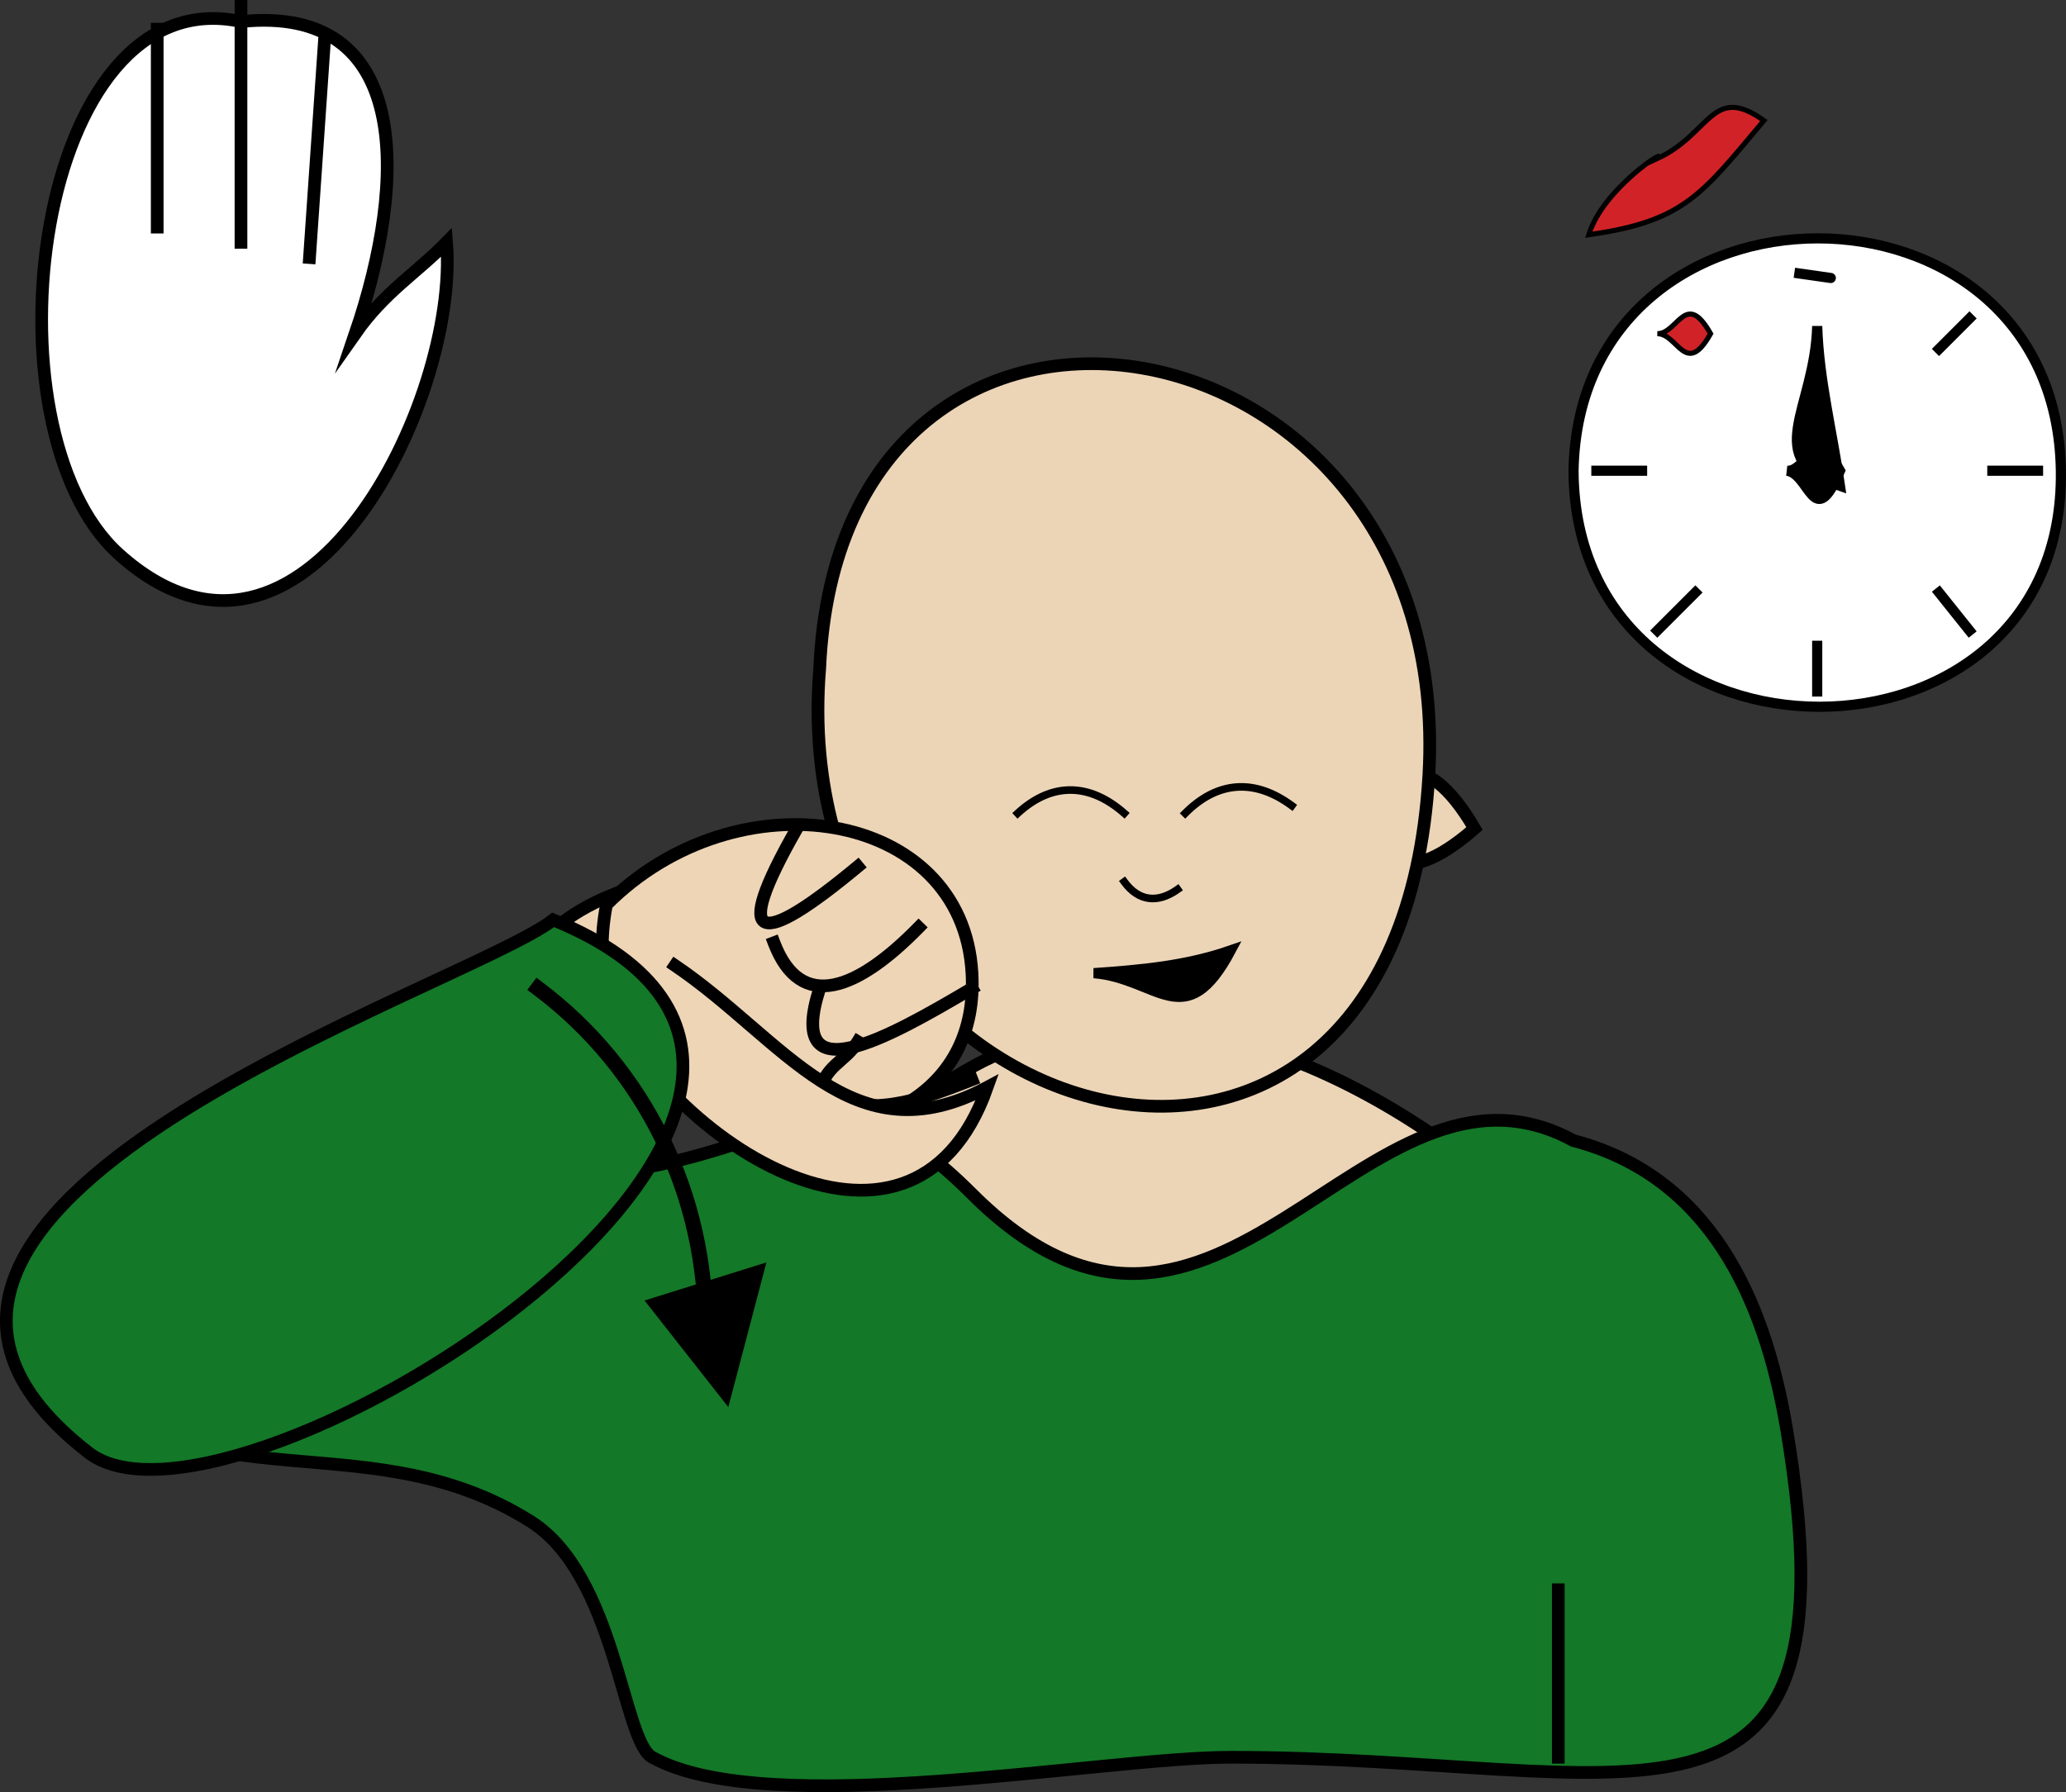 <svg xmlns="http://www.w3.org/2000/svg" xmlns:xlink="http://www.w3.org/1999/xlink" version="1.1" id="Layer_1" x="0px" y="0px" enable-background="new 0 0 822.05 841.89" xml:space="preserve" viewBox="307.14 334.89 203.49 176.56">
<rect x="307.14" y="334.89" width="203.49" height="176.56" fill="#333333" stroke="none"/>
<path fill-rule="evenodd" clip-rule="evenodd" fill="#ECD5B7" stroke="#000000" stroke-width="1.25" stroke-linecap="square" stroke-miterlimit="10" d="  M450.125,448.015c-17.188-12.464-40.333-19.005-57,0c-7.392,8.429-18.185,24.75,0.891,24.75  C424.025,472.765,446,483.129,450.125,448.015z"/>
<path fill-rule="evenodd" clip-rule="evenodd" fill="#137827" stroke="#000000" stroke-width="1.25" stroke-linecap="square" stroke-miterlimit="10" d="  M462.125,447.265c-20.604-11.223-35.006,29.494-59.25,5.25c-14.305-14.305-17.639-3.432-37.875-1.875  c-5.017,0.386-62.381,4.701-53.25,16.875c12.971,17.294,30.555,6.537,47.625,17.25c8.404,5.274,9.079,21.626,12,23.25  c11.369,6.319,44.222,0,57,0c39.601,0,62.135,12.062,54.75-32.25C480.938,462.644,475.428,450.755,462.125,447.265z"/>
<path fill-rule="evenodd" clip-rule="evenodd" fill="#ECD5B7" stroke="#000000" stroke-width="1.25" stroke-linecap="square" stroke-miterlimit="10" d="  M452.375,416.515C437.083,429.911,442.163,399.023,452.375,416.515L452.375,416.515z"/>
<path fill-rule="evenodd" clip-rule="evenodd" fill="#ECD5B7" stroke="#000000" stroke-width="1.25" stroke-linecap="square" stroke-miterlimit="10" d="  M387.875,400.765c-3.765,46.104,56.92,63.452,60,10.5C450.583,364.702,389.898,354.372,387.875,400.765z"/>
<path fill-rule="evenodd" clip-rule="evenodd" fill="#FFFFFF" stroke="#000000" stroke-width="1.25" stroke-linecap="square" stroke-miterlimit="10" d="  M330.875,337.015c16.753-1.733,16.468,15.411,11.25,30.75c2.896-4.126,6.003-5.938,9-9c1.267,15.58-14.129,47.005-32.25,30.75  C305.081,377.142,310.522,332.617,330.875,337.015z"/>
<path fill-rule="evenodd" clip-rule="evenodd" fill="#FFFFFF" d="M339.125,338.515l-1.5,21.75L339.125,338.515z"/>
<line fill="none" stroke="#000000" stroke-width="1.25" stroke-linecap="square" stroke-miterlimit="10" x1="339.125" y1="338.515" x2="337.625" y2="360.265"/>
<path fill-rule="evenodd" clip-rule="evenodd" fill="#FFFFFF" d="M330.875,335.515v23.25V335.515z"/>
<line fill="none" stroke="#000000" stroke-width="1.25" stroke-linecap="square" stroke-miterlimit="10" x1="330.875" y1="335.515" x2="330.875" y2="358.765"/>
<path fill-rule="evenodd" clip-rule="evenodd" fill="#FFFFFF" d="M322.625,337.765v19.5V337.765z"/>
<line fill="none" stroke="#000000" stroke-width="1.25" stroke-linecap="square" stroke-miterlimit="10" x1="322.625" y1="337.765" x2="322.625" y2="357.265"/>
<path fill-rule="evenodd" clip-rule="evenodd" d="M414.875,415.015C412.153,415,409.845,414.988,414.875,415.015L414.875,415.015z"/>
<path fill-rule="evenodd" clip-rule="evenodd" d="M429.875,414.265C426.318,414.186,424.894,414.154,429.875,414.265  L429.875,414.265z"/>
<path fill="none" stroke="#000000" stroke-width="0.75" stroke-linecap="square" stroke-miterlimit="10" d="M417.875,421.765  c1.42,1.944,3.305,2.132,5.25,0.75"/>
<path fill="none" stroke="#000000" stroke-width="0.75" stroke-linecap="square" stroke-miterlimit="10" d="M407.375,415.015  c3.346-3.081,7.057-3.028,10.5,0"/>
<path fill="none" stroke="#000000" stroke-width="0.75" stroke-linecap="square" stroke-miterlimit="10" d="M434.375,414.265  c-3.634-2.688-7.307-2.457-10.5,0.75"/>
<path fill-rule="evenodd" clip-rule="evenodd" fill="#137827" d="M460.625,491.515v16.5V491.515z"/>
<line fill="none" stroke="#000000" stroke-width="1.25" stroke-linecap="square" stroke-miterlimit="10" x1="460.625" y1="491.515" x2="460.625" y2="508.015"/>
<path fill-rule="evenodd" clip-rule="evenodd" stroke="#000000" stroke-linecap="square" stroke-miterlimit="10" d="  M414.875,430.765c4.797-0.332,9.114-0.728,13.5-2.25C423.89,436.941,421.196,431.291,414.875,430.765z"/>
<path fill-rule="evenodd" clip-rule="evenodd" fill="#ECD5B7" stroke="#000000" stroke-width="1.25" stroke-linecap="square" stroke-miterlimit="10" d="  M396.875,421.765C393.176,441.485,379.303,412.161,396.875,421.765L396.875,421.765z"/>
<path fill-rule="evenodd" clip-rule="evenodd" fill="#EED5B6" stroke="#000000" stroke-width="1.25" stroke-linecap="square" stroke-miterlimit="10" d="  M375.125,442.765c-18.979,0.431-23.798-15.75-3.75-21C372.541,428.293,375.709,436.218,375.125,442.765z"/>
<path fill-rule="evenodd" clip-rule="evenodd" fill="#EED5B6" stroke="#000000" stroke-width="1.25" stroke-linecap="square" stroke-miterlimit="10" d="  M366.875,424.015c12.877-12.947,35.089-9.458,36,6.75C404.185,454.08,361.847,449.881,366.875,424.015z"/>
<path fill="none" stroke="#000000" stroke-width="1.25" stroke-linecap="square" stroke-miterlimit="10" d="M402.875,432.265  c-8.396,4.978-18.404,10.564-15,0"/>
<path fill="none" stroke="#000000" stroke-width="1.25" stroke-linecap="square" stroke-miterlimit="10" d="M391.625,420.265  c-9.627,7.999-12.65,7.884-6-3.75"/>
<path fill="none" stroke="#000000" stroke-width="1.25" stroke-linecap="square" stroke-miterlimit="10" d="M397.625,426.265  c-5.996,6.119-11.611,8.452-14.25,1.5"/>
<path fill="none" stroke="#000000" stroke-width="1.25" stroke-linecap="square" stroke-miterlimit="10" d="M391.625,437.515  c-1.235,2.024-3.394,2.376-3.75,5.25c4.979,2.155,9.499,0.686,15-1.5"/>
<path fill-rule="evenodd" clip-rule="evenodd" fill="#EED5B6" d="M373.625,430.015c10.779,7.293,17.424,19.129,30.75,12  c-7.509,21.285-32.751,4.778-38.25-10.5C368.625,431.015,371.125,430.515,373.625,430.015z"/>
<path fill="none" stroke="#000000" stroke-width="1.25" stroke-linecap="square" stroke-miterlimit="10" d="M373.625,430.015  c10.779,7.293,17.424,19.129,30.75,12c-7.509,21.285-32.751,4.778-38.25-10.5"/>
<path fill-rule="evenodd" clip-rule="evenodd" fill="#137827" stroke="#000000" stroke-width="1.25" stroke-linecap="square" stroke-miterlimit="10" d="  M361.625,425.515c41.971,17.132-31.658,63.409-45.75,52.5C284.669,453.857,352.956,432.258,361.625,425.515z"/>
<path fill-rule="evenodd" clip-rule="evenodd" d="M370.625,463.015c2.75,3.5,5.5,7,8.25,10.5c1.25-4.75,2.5-9.5,3.75-14.25  C378.625,460.515,374.625,461.765,370.625,463.015z"/>
<path fill="none" stroke="#000000" stroke-width="1.5" stroke-linecap="square" stroke-miterlimit="10" d="M360.125,432.265  c10.597,7.944,16.634,20.464,16.5,33.75"/>
<path fill-rule="evenodd" clip-rule="evenodd" fill="#FFFFFF" stroke="#000000" stroke-linecap="square" stroke-miterlimit="10" d="  M462.125,381.265c0.147,31.014,48.461,31.003,48,0C509.67,350.678,462.671,350.804,462.125,381.265z"/>
<path fill-rule="evenodd" clip-rule="evenodd" fill="#FFFFFF" d="M486.125,398.515v4.5V398.515z"/>
<line fill="none" stroke="#000000" stroke-linecap="square" stroke-miterlimit="10" x1="486.125" y1="398.515" x2="486.125" y2="403.015"/>
<path fill-rule="evenodd" clip-rule="evenodd" fill="#FFFFFF" d="M468.875,381.265h-4.5H468.875z"/>
<line fill="none" stroke="#000000" stroke-linecap="square" stroke-miterlimit="10" x1="468.875" y1="381.265" x2="464.375" y2="381.265"/>
<path fill-rule="evenodd" clip-rule="evenodd" fill="#FFFFFF" d="M507.875,381.265h-4.5H507.875z"/>
<line fill="none" stroke="#000000" stroke-linecap="square" stroke-miterlimit="10" x1="507.875" y1="381.265" x2="503.375" y2="381.265"/>
<path fill-rule="evenodd" clip-rule="evenodd" fill="#FFFFFF" d="M474.125,393.265l-3.75,3.75L474.125,393.265z"/>
<line fill="none" stroke="#000000" stroke-linecap="square" stroke-miterlimit="10" x1="474.125" y1="393.265" x2="470.375" y2="397.015"/>
<path fill-rule="evenodd" clip-rule="evenodd" fill="#FFFFFF" d="M501.125,366.265l-3,3L501.125,366.265z"/>
<line fill="none" stroke="#000000" stroke-linecap="square" stroke-miterlimit="10" x1="501.125" y1="366.265" x2="498.125" y2="369.265"/>
<path fill-rule="evenodd" clip-rule="evenodd" fill="#FFFFFF" d="M501.125,397.015l-3-3.75L501.125,397.015z"/>
<line fill="none" stroke="#000000" stroke-linecap="square" stroke-miterlimit="10" x1="501.125" y1="397.015" x2="498.125" y2="393.265"/>
<path fill-rule="evenodd" clip-rule="evenodd" stroke="#000000" stroke-linecap="square" stroke-miterlimit="10" d="  M483.875,361.765C488.915,362.484,488.51,362.426,483.875,361.765L483.875,361.765z"/>
<path fill-rule="evenodd" clip-rule="evenodd" stroke="#000000" stroke-linecap="square" stroke-miterlimit="10" d="  M486.125,367.015c0.151,5.225,1.51,10.567,2.25,15.75C480.523,380.117,485.913,375.212,486.125,367.015z"/>
<path fill-rule="evenodd" clip-rule="evenodd" stroke="#000000" stroke-linecap="square" stroke-miterlimit="10" d="  M483.125,381.265c2.279,0.257,2.658,6.13,5.25,0C485.885,376.864,484.96,381.472,483.125,381.265z"/>
<path fill-rule="evenodd" clip-rule="evenodd" fill="#D12327" stroke="#000000" stroke-width="0.5" stroke-linecap="square" stroke-miterlimit="10" d="  M470.375,367.765c2.036,0,2.787,4.353,5.25,0C473.162,363.412,472.411,367.765,470.375,367.765z"/>
<path fill-rule="evenodd" clip-rule="evenodd" fill="#D12327" stroke="#000000" stroke-width="0.5" stroke-linecap="square" stroke-miterlimit="10" d="  M470.375,350.515c5.271-2.433,5.366-7.4,10.5-3.75c-6.166,7.338-7.869,9.927-17.25,11.25  C465.038,353.424,471.632,349.261,470.375,350.515z"/>
</svg>